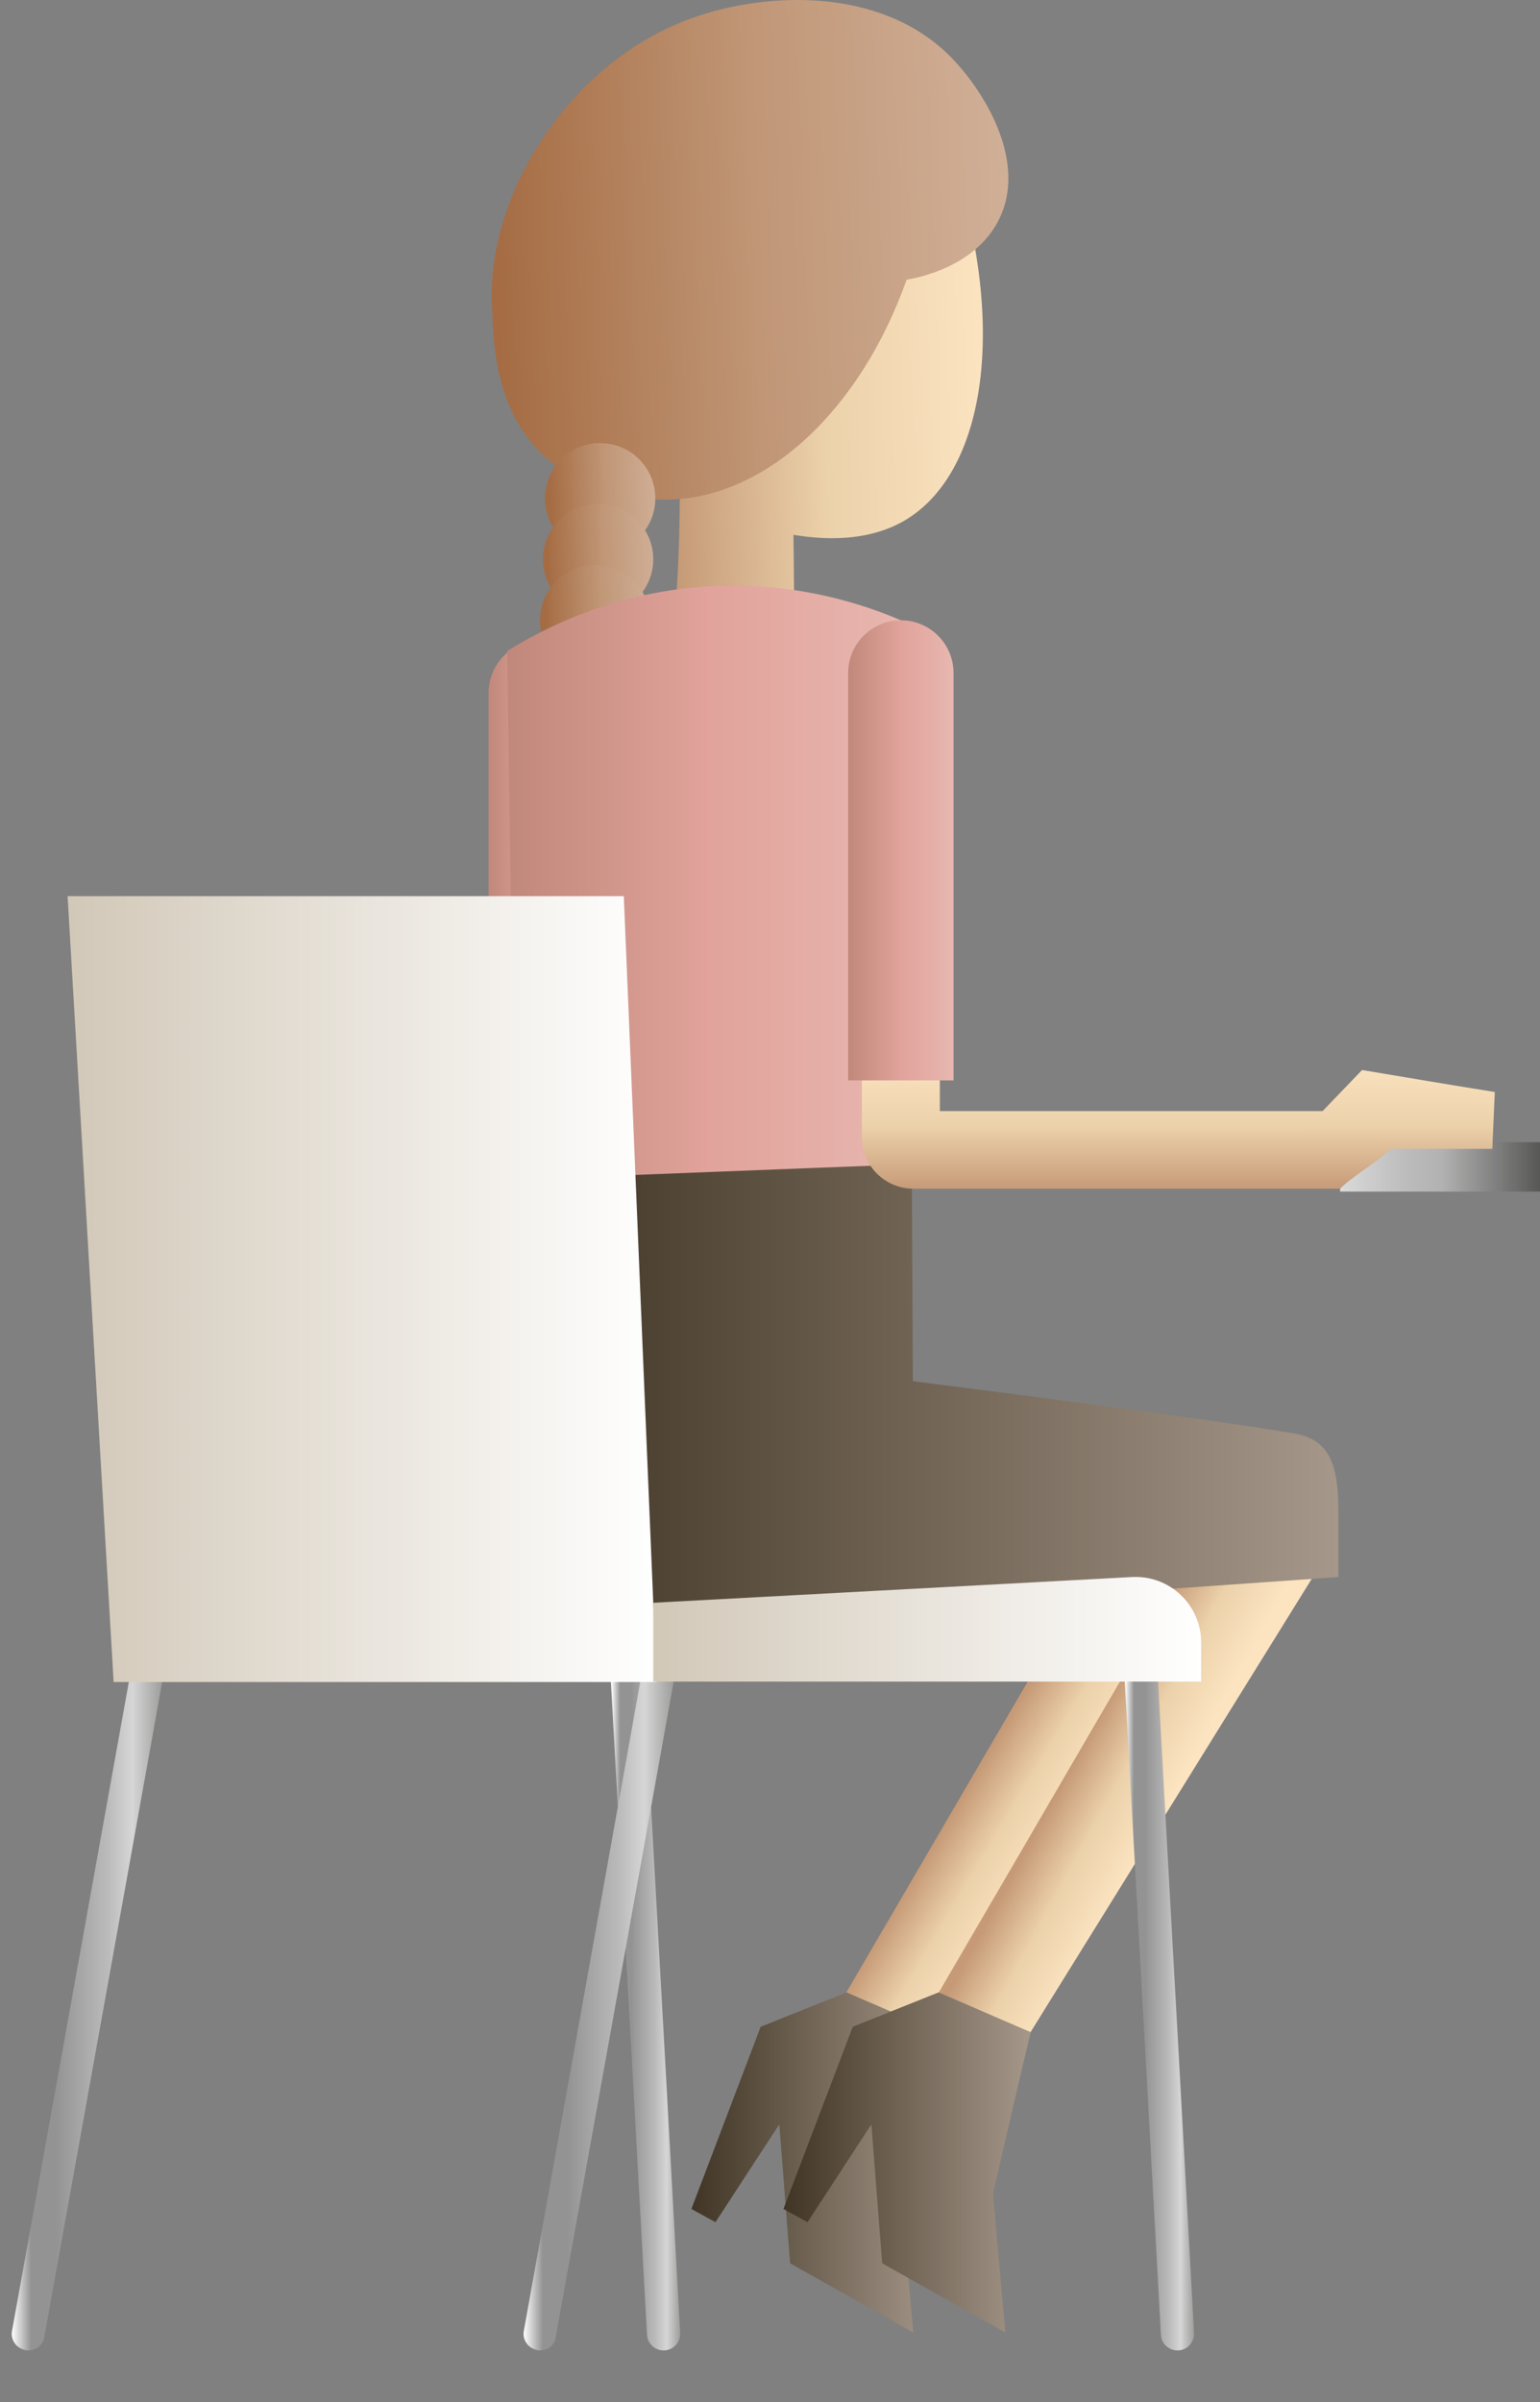 <?xml version="1.0" encoding="utf-8"?>
<!-- Generator: Adobe Illustrator 19.1.0, SVG Export Plug-In . SVG Version: 6.00 Build 0)  -->
<svg version="1.1" id="Слой_1" xmlns="http://www.w3.org/2000/svg" xmlns:xlink="http://www.w3.org/1999/xlink" x="0px" y="0px"
	 viewBox="-120.5 727.7 371.3 579" style="enable-background:new -120.5 727.7 371.3 579;" xml:space="preserve">
<rect x="-120.5" y="727.7" width="371.3" height="579" fill="#808080" stroke="none"/>
<style type="text/css">
	.st0{fill:url(#SVGID_1_);}
	.st1{fill:url(#SVGID_2_);}
	.st2{fill:url(#SVGID_3_);}
	.st3{fill:url(#SVGID_4_);}
	.st4{fill:url(#SVGID_5_);}
	.st5{fill:url(#SVGID_6_);}
	.st6{fill:url(#SVGID_7_);}
	.st7{fill:url(#SVGID_8_);}
	.st8{fill:url(#SVGID_9_);}
	.st9{fill:url(#SVGID_10_);}
	.st10{fill:url(#SVGID_11_);}
	.st11{fill:url(#SVGID_12_);}
	.st12{fill:url(#SVGID_13_);}
	.st13{fill:url(#SVGID_14_);}
	.st14{fill:url(#SVGID_15_);}
	.st15{fill:url(#SVGID_16_);}
	.st16{fill:url(#SVGID_17_);}
	.st17{fill:url(#SVGID_18_);}
	.st18{fill:url(#SVGID_19_);}
	.st19{fill:url(#SVGID_20_);}
	.st20{fill:url(#SVGID_21_);}
	.st21{fill:url(#SVGID_22_);}
	.st22{fill:url(#SVGID_23_);}
	.st23{fill:url(#SVGID_24_);}
	.st24{fill:url(#SVGID_25_);}
	.st25{fill:url(#SVGID_26_);}
	.st26{fill:url(#SVGID_27_);}
	.st27{fill:url(#SVGID_28_);}
	.st28{fill:url(#SVGID_29_);}
	.st29{fill:url(#SVGID_30_);}
	.st30{fill:url(#SVGID_31_);}
	.st31{fill:url(#SVGID_32_);}
	.st32{fill:url(#SVGID_33_);}
	.st33{fill:url(#SVGID_34_);}
	.st34{fill:url(#SVGID_35_);}
	.st35{fill:url(#SVGID_36_);}
	.st36{fill:url(#SVGID_37_);}
	.st37{fill:url(#SVGID_38_);}
	.st38{fill:url(#SVGID_39_);}
	.st39{fill:url(#SVGID_40_);}
	.st40{fill:url(#SVGID_41_);}
	.st41{fill:url(#SVGID_42_);}
	.st42{fill:url(#SVGID_43_);}
	.st43{fill:url(#SVGID_44_);}
	.st44{fill:url(#SVGID_45_);}
	.st45{fill:url(#SVGID_46_);}
	.st46{fill:url(#SVGID_47_);}
	.st47{fill:url(#SVGID_48_);}
	.st48{fill:url(#SVGID_49_);}
	.st49{fill:url(#SVGID_50_);}
	.st50{fill:url(#SVGID_51_);}
	.st51{fill:url(#SVGID_52_);}
	.st52{fill:url(#SVGID_53_);}
	.st53{fill:url(#SVGID_54_);}
	.st54{fill:url(#SVGID_55_);}
	.st55{fill:url(#SVGID_56_);}
	.st56{fill:url(#SVGID_57_);}
	.st57{fill:url(#SVGID_58_);}
	.st58{fill:url(#SVGID_59_);}
	.st59{fill:url(#SVGID_60_);}
	.st60{fill:url(#SVGID_61_);}
	.st61{fill:url(#SVGID_62_);}
	.st62{fill:url(#SVGID_63_);}
	.st63{fill:url(#SVGID_64_);}
	.st64{fill:url(#SVGID_65_);}
	.st65{fill:url(#SVGID_66_);}
	.st66{fill:url(#SVGID_67_);}
	.st67{fill:url(#SVGID_68_);}
	.st68{fill:url(#SVGID_69_);}
	.st69{fill:url(#SVGID_70_);}
	.st70{fill:url(#SVGID_71_);}
	.st71{fill:url(#SVGID_72_);}
	.st72{fill:url(#SVGID_73_);}
</style>
<linearGradient id="SVGID_1_" gradientUnits="userSpaceOnUse" x1="3711.551" y1="-357.63" x2="3733.292" y2="-344.586" gradientTransform="matrix(-1 0 0 -1 3851.285 805.4)">
	<stop  offset="0" style="stop-color:#FCE4C1"/>
	<stop  offset="0.517" style="stop-color:#ECD2AB"/>
	<stop  offset="1" style="stop-color:#C69A77"/>
</linearGradient>
<polygon class="st0" points="83.5,1208 105.7,1217.6 175.2,1105.6 143.3,1105.6 "/>
<linearGradient id="SVGID_2_" gradientUnits="userSpaceOnUse" x1="3745.573" y1="-443.5" x2="3805.173" y2="-443.5" gradientTransform="matrix(-1 0 0 -1 3851.285 805.4)">
	<stop  offset="0" style="stop-color:#A59789"/>
	<stop  offset="1" style="stop-color:#403525"/>
</linearGradient>
<path class="st1" d="M96.7,1256.4c1,11.2,2,22.3,3,33.5L70,1273.2l-2.6-33.5L52,1263.3l-5.8-3.2l16.7-43.9l20.7-8.3
	c7.4,3.2,14.8,6.4,22.2,9.6C102.7,1230.5,99.7,1243.5,96.7,1256.4z"/>
<linearGradient id="SVGID_3_" gradientUnits="userSpaceOnUse" x1="3689.876" y1="-356.75" x2="3711.617" y2="-344.892" gradientTransform="matrix(-1 0 0 -1 3851.285 805.4)">
	<stop  offset="0" style="stop-color:#FCE4C1"/>
	<stop  offset="0.517" style="stop-color:#ECD2AB"/>
	<stop  offset="1" style="stop-color:#C69A77"/>
</linearGradient>
<polygon class="st2" points="105.8,1208 127.9,1217.6 197.4,1105.6 165.5,1105.6 "/>
<linearGradient id="SVGID_4_" gradientUnits="userSpaceOnUse" x1="3723.369" y1="-443.5" x2="3782.969" y2="-443.5" gradientTransform="matrix(-1 0 0 -1 3851.285 805.4)">
	<stop  offset="0" style="stop-color:#A59789"/>
	<stop  offset="1" style="stop-color:#403525"/>
</linearGradient>
<path class="st3" d="M118.9,1256.4c1,11.2,2,22.3,3,33.5l-29.7-16.7l-2.6-33.5l-15.4,23.6l-5.8-3.2l16.7-43.9l20.7-8.3
	c7.4,3.2,14.8,6.4,22.2,9.6C124.9,1230.5,121.9,1243.5,118.9,1256.4z"/>
<linearGradient id="SVGID_5_" gradientUnits="userSpaceOnUse" x1="150.745" y1="1211.605" x2="167.405" y2="1211.605">
	<stop  offset="0" style="stop-color:#FFFFFF"/>
	<stop  offset="0.129" style="stop-color:#939393"/>
	<stop  offset="0.292" style="stop-color:#939393"/>
	<stop  offset="0.64" style="stop-color:#BBBBBB"/>
	<stop  offset="0.803" style="stop-color:#D6D6D6"/>
	<stop  offset="1" style="stop-color:#9D9D9C"/>
</linearGradient>
<path class="st4" d="M163.4,1294.2c-2.1,0-3.9-1.6-4-3.8l-8.7-157.2c-0.1-2.2,1.6-4.1,3.8-4.2c2.2-0.1,4.1,1.6,4.2,3.8l8.7,157.2
	c0.1,2.2-1.6,4.1-3.8,4.2C163.5,1294.2,163.5,1294.2,163.4,1294.2z"/>
<linearGradient id="SVGID_6_" gradientUnits="userSpaceOnUse" x1="26.876" y1="1211.605" x2="43.536" y2="1211.605">
	<stop  offset="0" style="stop-color:#FFFFFF"/>
	<stop  offset="0.129" style="stop-color:#939393"/>
	<stop  offset="0.292" style="stop-color:#939393"/>
	<stop  offset="0.64" style="stop-color:#BBBBBB"/>
	<stop  offset="0.803" style="stop-color:#D6D6D6"/>
	<stop  offset="1" style="stop-color:#9D9D9C"/>
</linearGradient>
<path class="st5" d="M39.5,1294.2c-2.1,0-3.9-1.6-4-3.8l-8.7-157.2c-0.1-2.2,1.6-4.1,3.8-4.2c2.2-0.1,4.1,1.6,4.2,3.8l8.7,157.2
	c0.1,2.2-1.6,4.1-3.8,4.2C39.7,1294.2,39.6,1294.2,39.5,1294.2z"/>
<linearGradient id="SVGID_7_" gradientUnits="userSpaceOnUse" x1="-117.713" y1="1211.605" x2="-81.423" y2="1211.605">
	<stop  offset="0" style="stop-color:#FFFFFF"/>
	<stop  offset="0.129" style="stop-color:#939393"/>
	<stop  offset="0.292" style="stop-color:#939393"/>
	<stop  offset="0.64" style="stop-color:#BBBBBB"/>
	<stop  offset="0.803" style="stop-color:#D6D6D6"/>
	<stop  offset="1" style="stop-color:#9D9D9C"/>
</linearGradient>
<path class="st6" d="M-113.7,1294.2c-0.2,0-0.5,0-0.7-0.1c-2.2-0.4-3.6-2.5-3.2-4.6l28.3-157.2c0.4-2.2,2.5-3.6,4.6-3.2
	c2.2,0.4,3.6,2.5,3.2,4.6l-28.3,157.2C-110.1,1292.9-111.8,1294.2-113.7,1294.2z"/>
<linearGradient id="SVGID_8_" gradientUnits="userSpaceOnUse" x1="5.676" y1="1211.606" x2="41.965" y2="1211.606">
	<stop  offset="0" style="stop-color:#FFFFFF"/>
	<stop  offset="0.129" style="stop-color:#939393"/>
	<stop  offset="0.292" style="stop-color:#939393"/>
	<stop  offset="0.64" style="stop-color:#BBBBBB"/>
	<stop  offset="0.803" style="stop-color:#D6D6D6"/>
	<stop  offset="1" style="stop-color:#9D9D9C"/>
</linearGradient>
<path class="st7" d="M9.7,1294.2c-0.2,0-0.5,0-0.7-0.1c-2.2-0.4-3.6-2.5-3.2-4.6L34,1132.3c0.4-2.2,2.5-3.6,4.6-3.2
	c2.2,0.4,3.6,2.5,3.2,4.6l-28.3,157.2C13.3,1292.9,11.6,1294.2,9.7,1294.2z"/>
<linearGradient id="SVGID_9_" gradientUnits="userSpaceOnUse" x1="3649.085" y1="-256.3" x2="3843.285" y2="-256.3" gradientTransform="matrix(-1 0 0 -1 3851.285 805.4)">
	<stop  offset="0" style="stop-color:#A59789"/>
	<stop  offset="1" style="stop-color:#403525"/>
</linearGradient>
<path class="st8" d="M99.3,1003H8l14.3,117.4l179.9-12.6v-15.6c0-11.5-2.1-17.5-10.6-19c-25.5-4.3-92-12.6-92-12.6L99.3,1003z"/>
<linearGradient id="SVGID_10_" gradientUnits="userSpaceOnUse" x1="202.6" y1="-203.55" x2="250.849" y2="-203.55" gradientTransform="matrix(1 0 0 -1 0 805.4)">
	<stop  offset="5.618000e-03" style="stop-color:#DADADA"/>
	<stop  offset="3.170791e-02" style="stop-color:#D7D7D7"/>
	<stop  offset="0.33" style="stop-color:#BCBCBC"/>
	<stop  offset="0.506" style="stop-color:#B2B2B2"/>
	<stop  offset="1" style="stop-color:#575756"/>
</linearGradient>
<rect x="202.6" y="1003" class="st9" width="48.2" height="11.9"/>
<linearGradient id="SVGID_11_" gradientUnits="userSpaceOnUse" x1="3757.644" y1="-14.305" x2="3834.644" y2="-14.305" gradientTransform="matrix(-0.999 3.702697e-02 -3.702697e-02 -0.999 3871.167 656.872)">
	<stop  offset="0" style="stop-color:#FCE4C1"/>
	<stop  offset="0.517" style="stop-color:#ECD2AB"/>
	<stop  offset="1" style="stop-color:#C69A77"/>
</linearGradient>
<path class="st10" d="M102.5,748.7c21.2,47.9,17,90.5-4,103.9c-4.2,2.7-12.7,6.5-27.7,4c0.1,5.6,0.1,11.3,0.2,16.9
	c-9.6,0.6-19.1,1-28.7,1.6c0.8-10.3,1.5-25,0.8-42.5c-1.7-41.2-9.9-58.4,0.3-67.9c8.1-7.5,20.8,4.8,39.9-2.4
	C92.3,759.1,98.6,753.4,102.5,748.7z"/>
<linearGradient id="SVGID_12_" gradientUnits="userSpaceOnUse" x1="3750.158" y1="10.31" x2="3875.686" y2="10.31" gradientTransform="matrix(-0.999 3.702697e-02 -3.702697e-02 -0.999 3871.167 656.872)">
	<stop  offset="1.685400e-02" style="stop-color:#D0AF97"/>
	<stop  offset="0.5" style="stop-color:#C09676"/>
	<stop  offset="1" style="stop-color:#A56C43"/>
</linearGradient>
<path class="st11" d="M108.3,741c-17-16.7-44.5-15.1-61.5-9.1c-30.3,10.6-50.1,43.1-48.7,69.6c0.4,7,0,24.6,12.9,36.4
	c11.8,10.8,27.2,10.3,30.2,10.2c23.6-0.8,45.9-22,56.9-53c3.1-0.5,16.3-3.2,22-14C127.7,766.8,116.5,749.1,108.3,741z"/>
<g>
	
		<linearGradient id="SVGID_13_" gradientUnits="userSpaceOnUse" x1="3837.986" y1="-48.355" x2="3864.679" y2="-48.355" gradientTransform="matrix(-0.999 3.702697e-02 -3.702697e-02 -0.999 3871.167 656.872)">
		<stop  offset="1.685400e-02" style="stop-color:#D0AF97"/>
		<stop  offset="0.5" style="stop-color:#C09676"/>
		<stop  offset="1" style="stop-color:#A56C43"/>
	</linearGradient>
	<circle class="st12" cx="24.2" cy="847.8" r="13.3"/>
	
		<linearGradient id="SVGID_14_" gradientUnits="userSpaceOnUse" x1="3839.164" y1="-63.055" x2="3865.857" y2="-63.055" gradientTransform="matrix(-0.999 3.702697e-02 -3.702697e-02 -0.999 3871.167 656.872)">
		<stop  offset="1.685400e-02" style="stop-color:#D0AF97"/>
		<stop  offset="0.5" style="stop-color:#C09676"/>
		<stop  offset="1" style="stop-color:#A56C43"/>
	</linearGradient>
	<circle class="st13" cx="23.7" cy="862.5" r="13.3"/>
	
		<linearGradient id="SVGID_15_" gradientUnits="userSpaceOnUse" x1="3840.311" y1="-77.655" x2="3867.004" y2="-77.655" gradientTransform="matrix(-0.999 3.702697e-02 -3.702697e-02 -0.999 3871.167 656.872)">
		<stop  offset="1.685400e-02" style="stop-color:#D0AF97"/>
		<stop  offset="0.5" style="stop-color:#C09676"/>
		<stop  offset="1" style="stop-color:#A56C43"/>
	</linearGradient>
	<circle class="st14" cx="23" cy="877.2" r="13.3"/>
</g>
<linearGradient id="SVGID_16_" gradientUnits="userSpaceOnUse" x1="3828.625" y1="-132" x2="3854.125" y2="-132" gradientTransform="matrix(-1 0 0 -1 3851.285 805.4)">
	<stop  offset="1.123600e-02" style="stop-color:#E7B7B0"/>
	<stop  offset="0.5" style="stop-color:#E1A39B"/>
	<stop  offset="1" style="stop-color:#C0887A"/>
</linearGradient>
<path class="st15" d="M-2.8,992.8h25.5v-98.1c0-7-5.7-12.7-12.7-12.7l0,0c-7,0-12.7,5.7-12.7,12.7v98.1H-2.8z"/>
<linearGradient id="SVGID_17_" gradientUnits="userSpaceOnUse" x1="3751.862" y1="-135.02" x2="3849.485" y2="-135.02" gradientTransform="matrix(-1 0 0 -1 3851.285 805.4)">
	<stop  offset="1.123600e-02" style="stop-color:#E7B7B0"/>
	<stop  offset="0.5" style="stop-color:#E1A39B"/>
	<stop  offset="1" style="stop-color:#C0887A"/>
</linearGradient>
<path class="st16" d="M96.7,877.2c-8.4-3.6-24.9-9.4-46.2-8.2c-23.7,1.4-40.8,10.7-48.7,15.6C2.4,927.1,3,969.5,3.7,1012
	c31.8-1.2,63.6-2.5,95.3-3.7C101.1,966.9,94.6,918.5,96.7,877.2z"/>
<linearGradient id="SVGID_18_" gradientUnits="userSpaceOnUse" x1="3706.335" y1="-176.962" x2="3706.335" y2="-208.979" gradientTransform="matrix(-1 0 0 -1 3851.285 805.4)">
	<stop  offset="0" style="stop-color:#FCE4C1"/>
	<stop  offset="0.517" style="stop-color:#ECD2AB"/>
	<stop  offset="1" style="stop-color:#C69A77"/>
</linearGradient>
<path class="st17" d="M106.1,893.5v102h96.5v18.7h-96.5h-6.4c-6.8,0-12.4-5.5-12.4-12.4v-6.4v-102L106.1,893.5L106.1,893.5z"/>
<linearGradient id="SVGID_19_" gradientUnits="userSpaceOnUse" x1="3634.835" y1="-176.962" x2="3634.835" y2="-208.979" gradientTransform="matrix(-1 0 0 -1 3851.285 805.4)">
	<stop  offset="0" style="stop-color:#FCE4C1"/>
	<stop  offset="0.517" style="stop-color:#ECD2AB"/>
	<stop  offset="1" style="stop-color:#C69A77"/>
</linearGradient>
<path class="st18" d="M193,1001.1c5-5.2,9.9-10.3,14.9-15.5c10.7,1.8,21.4,3.6,32,5.3c-0.2,4.6-0.4,9.1-0.6,13.7
	c-8.2,0-16.3,0-24.5,0c-3.4,3.3-8.8,6.3-12.2,9.6C197.3,1014.3,196.8,1005.6,193,1001.1z"/>
<linearGradient id="SVGID_20_" gradientUnits="userSpaceOnUse" x1="3741.857" y1="-127.25" x2="3767.357" y2="-127.25" gradientTransform="matrix(-1 0 0 -1 3851.285 805.4)">
	<stop  offset="1.123600e-02" style="stop-color:#E7B7B0"/>
	<stop  offset="0.5" style="stop-color:#E1A39B"/>
	<stop  offset="1" style="stop-color:#C0887A"/>
</linearGradient>
<path class="st19" d="M83.9,988.1h25.5v-98.2c0-7-5.7-12.7-12.7-12.7l0,0c-7,0-12.7,5.7-12.7,12.7v98.2H83.9z"/>
<linearGradient id="SVGID_21_" gradientUnits="userSpaceOnUse" x1="3813.485" y1="-233" x2="3955.485" y2="-233" gradientTransform="matrix(-1 0 0 -1 3851.285 805.4)">
	<stop  offset="0" style="stop-color:#FFFFFF"/>
	<stop  offset="1" style="stop-color:#D2C8B8"/>
</linearGradient>
<polygon class="st20" points="37.8,1133.1 29.9,943.7 -104.2,943.7 -93.1,1133.1 "/>
<linearGradient id="SVGID_22_" gradientUnits="userSpaceOnUse" x1="3682.185" y1="-314.988" x2="3814.285" y2="-314.988" gradientTransform="matrix(-1 0 0 -1 3851.285 805.4)">
	<stop  offset="0" style="stop-color:#FFFFFF"/>
	<stop  offset="1" style="stop-color:#D2C8B8"/>
</linearGradient>
<path class="st21" d="M37,1114l115.4-6.2c9.1-0.5,16.7,6.7,16.7,15.8v9.4H37V1114z"/>
</svg>
